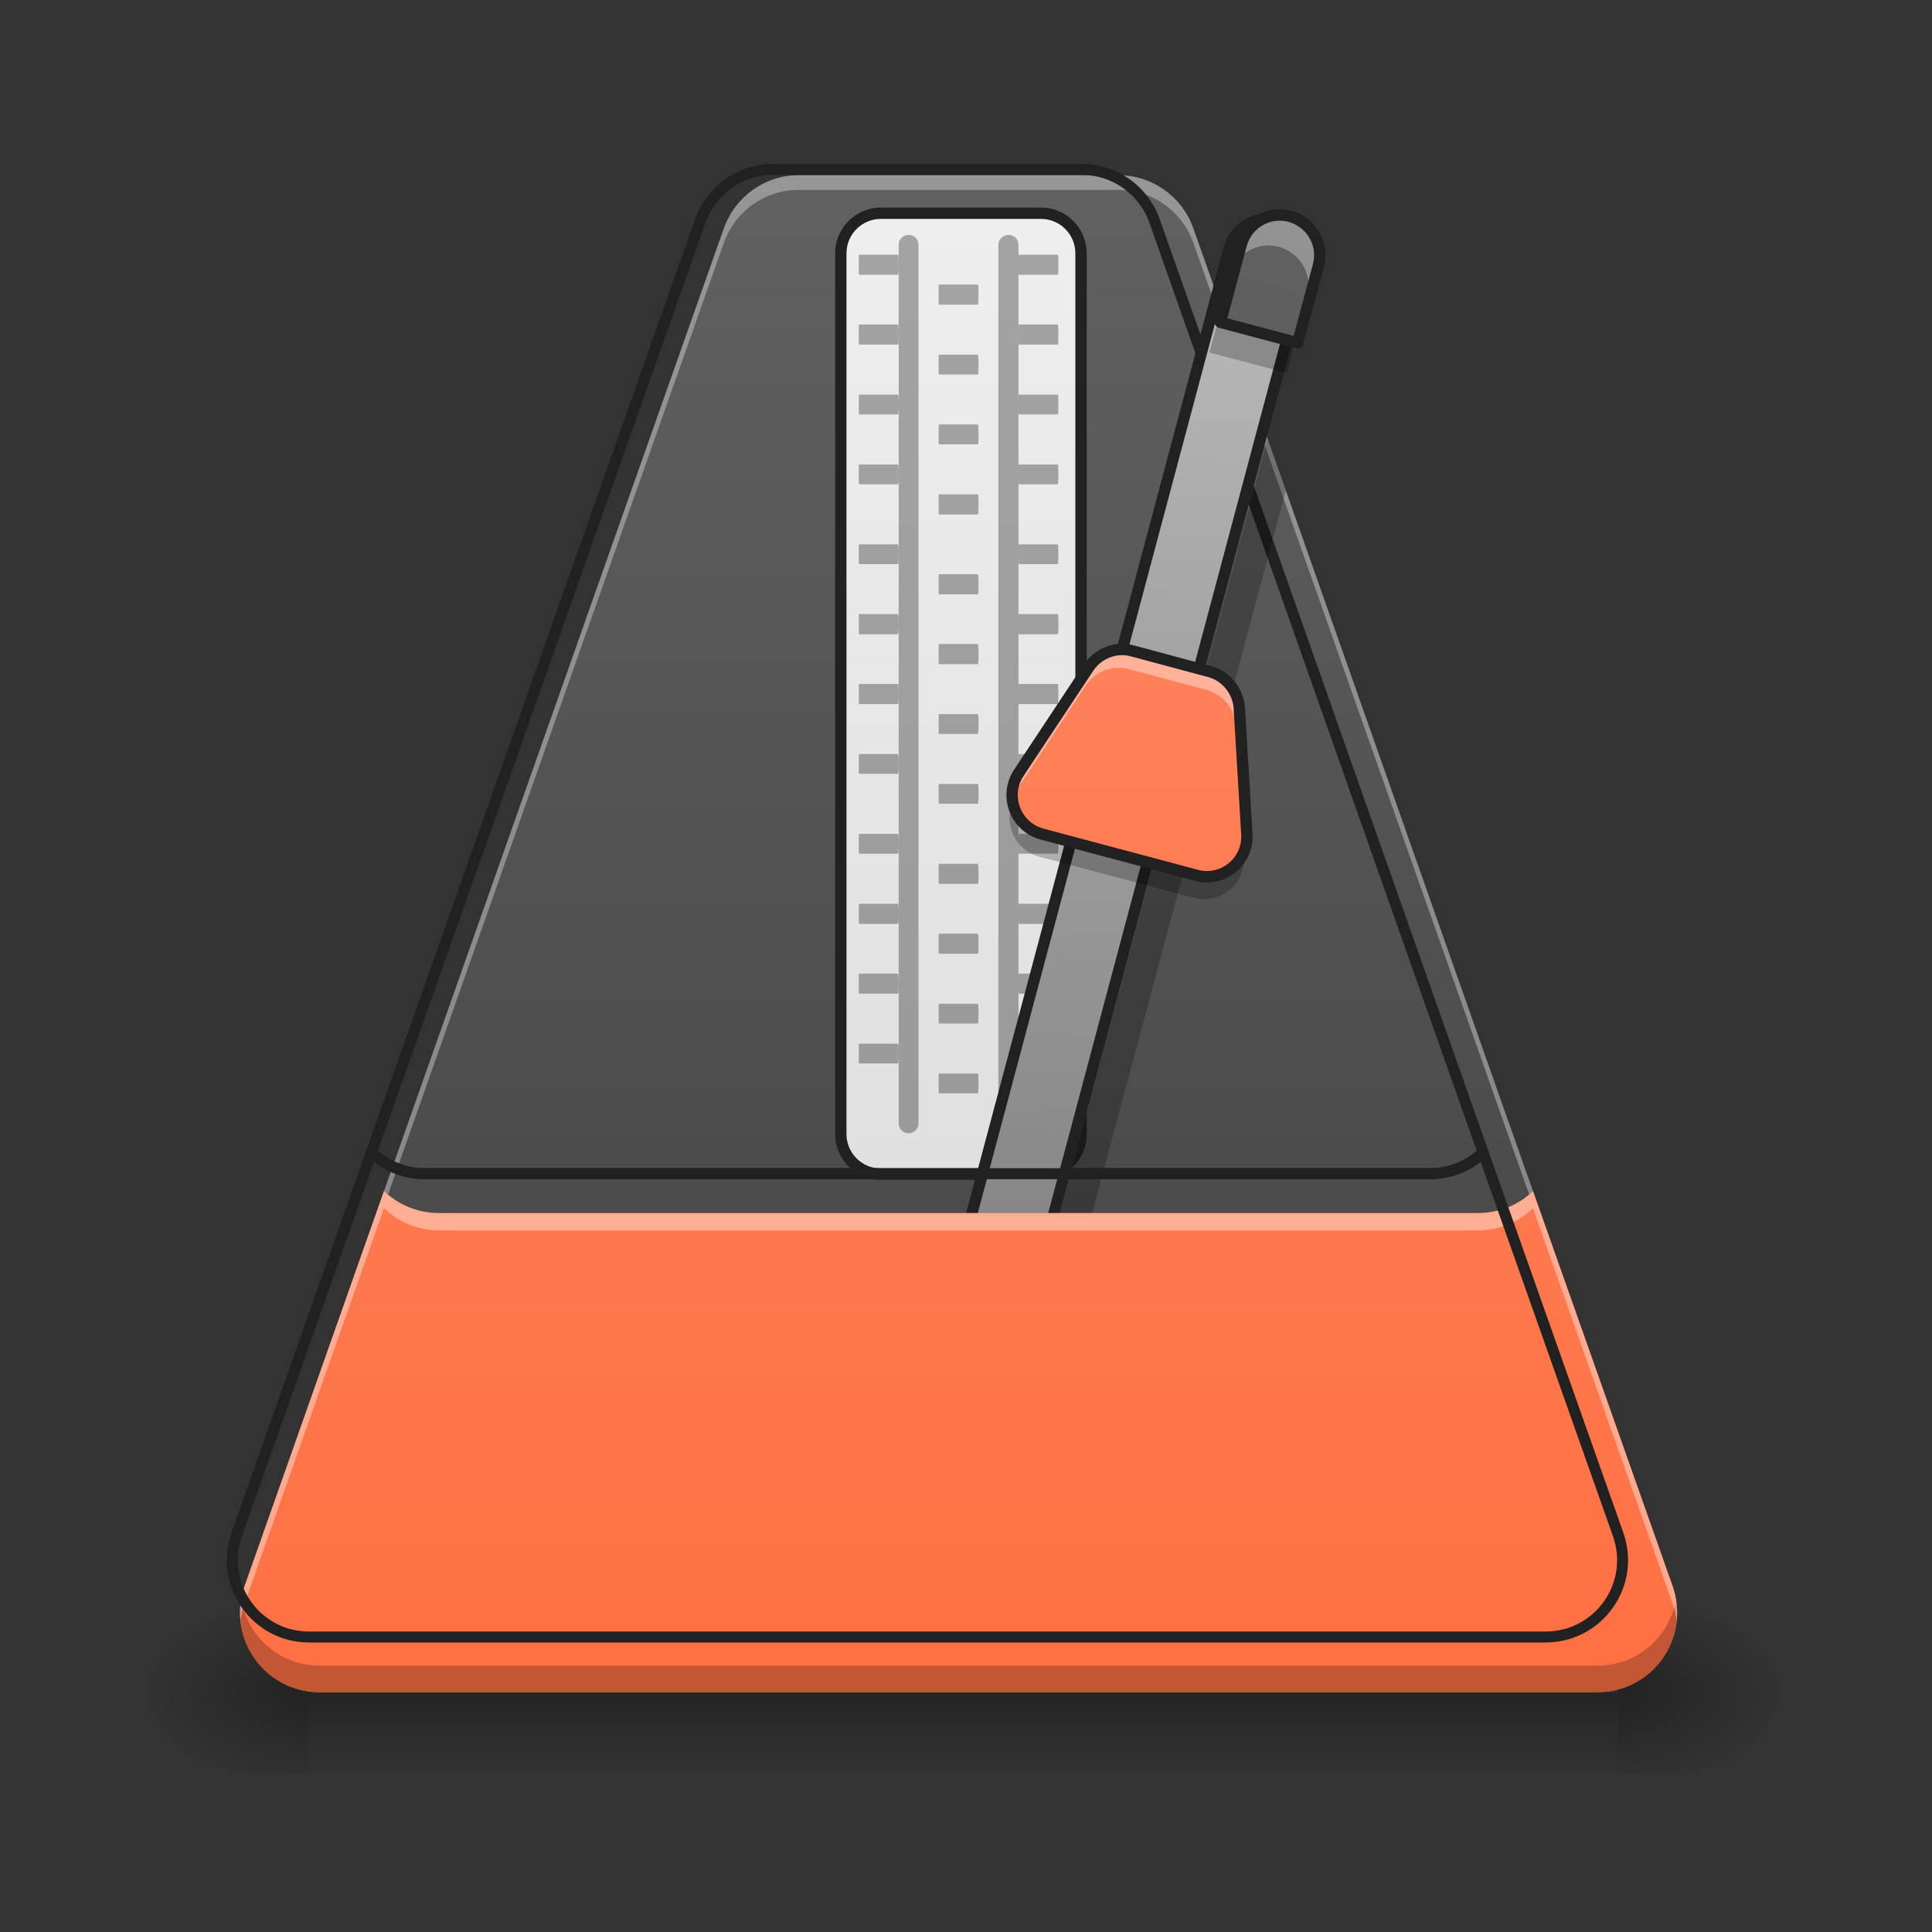<?xml version="1.0" encoding="UTF-8"?>
<svg xmlns="http://www.w3.org/2000/svg" xmlns:xlink="http://www.w3.org/1999/xlink" width="24px" height="24px" viewBox="0 0 24 24" version="1.1">
<rect x="0" y="0" width="24" height="24" fill="#333333" stroke="none"/>
<defs>
<linearGradient id="linear0" gradientUnits="userSpaceOnUse" x1="254" y1="233.5" x2="254" y2="254.667" gradientTransform="matrix(0.047,0,0,0.047,-0,10.079)">
<stop offset="0" style="stop-color:rgb(0%,0%,0%);stop-opacity:0.275;"/>
<stop offset="1" style="stop-color:rgb(0%,0%,0%);stop-opacity:0;"/>
</linearGradient>
<radialGradient id="radial0" gradientUnits="userSpaceOnUse" cx="450.909" cy="189.579" fx="450.909" fy="189.579" r="21.167" gradientTransform="matrix(0,-0.059,-0.105,-0,39.842,47.696)">
<stop offset="0" style="stop-color:rgb(0%,0%,0%);stop-opacity:0.314;"/>
<stop offset="0.222" style="stop-color:rgb(0%,0%,0%);stop-opacity:0.275;"/>
<stop offset="1" style="stop-color:rgb(0%,0%,0%);stop-opacity:0;"/>
</radialGradient>
<radialGradient id="radial1" gradientUnits="userSpaceOnUse" cx="450.909" cy="189.579" fx="450.909" fy="189.579" r="21.167" gradientTransform="matrix(-0,0.059,0.105,0,-15.903,-5.646)">
<stop offset="0" style="stop-color:rgb(0%,0%,0%);stop-opacity:0.314;"/>
<stop offset="0.222" style="stop-color:rgb(0%,0%,0%);stop-opacity:0.275;"/>
<stop offset="1" style="stop-color:rgb(0%,0%,0%);stop-opacity:0;"/>
</radialGradient>
<radialGradient id="radial2" gradientUnits="userSpaceOnUse" cx="450.909" cy="189.579" fx="450.909" fy="189.579" r="21.167" gradientTransform="matrix(-0,-0.059,0.105,-0,-15.903,47.696)">
<stop offset="0" style="stop-color:rgb(0%,0%,0%);stop-opacity:0.314;"/>
<stop offset="0.222" style="stop-color:rgb(0%,0%,0%);stop-opacity:0.275;"/>
<stop offset="1" style="stop-color:rgb(0%,0%,0%);stop-opacity:0;"/>
</radialGradient>
<radialGradient id="radial3" gradientUnits="userSpaceOnUse" cx="450.909" cy="189.579" fx="450.909" fy="189.579" r="21.167" gradientTransform="matrix(0,0.059,-0.105,0,39.842,-5.646)">
<stop offset="0" style="stop-color:rgb(0%,0%,0%);stop-opacity:0.314;"/>
<stop offset="0.222" style="stop-color:rgb(0%,0%,0%);stop-opacity:0.275;"/>
<stop offset="1" style="stop-color:rgb(0%,0%,0%);stop-opacity:0;"/>
</radialGradient>
<linearGradient id="linear1" gradientUnits="userSpaceOnUse" x1="960" y1="1695.118" x2="960" y2="175.118" gradientTransform="matrix(0.012,0,0,0.012,0,0)">
<stop offset="0" style="stop-color:rgb(25.882%,25.882%,25.882%);stop-opacity:1;"/>
<stop offset="1" style="stop-color:rgb(38.039%,38.039%,38.039%);stop-opacity:1;"/>
</linearGradient>
<linearGradient id="linear2" gradientUnits="userSpaceOnUse" x1="254" y1="95.917" x2="254" y2="-158.083" gradientTransform="matrix(1,0,0,1,0,0)">
<stop offset="0" style="stop-color:rgb(87.843%,87.843%,87.843%);stop-opacity:1;"/>
<stop offset="1" style="stop-color:rgb(93.333%,93.333%,93.333%);stop-opacity:1;"/>
</linearGradient>
<linearGradient id="linear3" gradientUnits="userSpaceOnUse" x1="430.786" y1="189.622" x2="345.138" y2="-170.912" gradientTransform="matrix(1,-0,0,1,-92.333,-71.443)">
<stop offset="0" style="stop-color:rgb(45.882%,45.882%,45.882%);stop-opacity:1;"/>
<stop offset="1" style="stop-color:rgb(74.118%,74.118%,74.118%);stop-opacity:1;"/>
</linearGradient>
<linearGradient id="linear4" gradientUnits="userSpaceOnUse" x1="254" y1="233.5" x2="254" y2="-168.667" gradientTransform="matrix(0.047,0,0,0.047,0,10.079)">
<stop offset="0" style="stop-color:rgb(100%,43.922%,26.275%);stop-opacity:1;"/>
<stop offset="1" style="stop-color:rgb(100%,54.118%,39.608%);stop-opacity:1;"/>
</linearGradient>
<linearGradient id="linear5" gradientUnits="userSpaceOnUse" x1="381" y1="201.75" x2="381" y2="-168.667" gradientTransform="matrix(0.045,0.012,-0.012,0.045,-3.314,5.724)">
<stop offset="0" style="stop-color:rgb(25.882%,25.882%,25.882%);stop-opacity:1;"/>
<stop offset="1" style="stop-color:rgb(38.039%,38.039%,38.039%);stop-opacity:1;"/>
</linearGradient>
<linearGradient id="linear6" gradientUnits="userSpaceOnUse" x1="536.259" y1="186.883" x2="440.388" y2="-170.912" gradientTransform="matrix(0.045,0.012,-0.012,0.045,-7.627,4.568)">
<stop offset="0" style="stop-color:rgb(100%,43.922%,26.275%);stop-opacity:1;"/>
<stop offset="1" style="stop-color:rgb(100%,54.118%,39.608%);stop-opacity:1;"/>
</linearGradient>
<linearGradient id="linear7" gradientUnits="userSpaceOnUse" x1="254" y1="233.5" x2="254" y2="-168.667" gradientTransform="matrix(0.047,0,0,0.047,0,10.079)">
<stop offset="0" style="stop-color:rgb(100%,43.922%,26.275%);stop-opacity:1;"/>
<stop offset="1" style="stop-color:rgb(100%,54.118%,39.608%);stop-opacity:1;"/>
</linearGradient>
</defs>
<g id="surface1">
<path style=" stroke:none;fill-rule:nonzero;fill:url(#linear0);" d="M 3.844 21.027 L 20.094 21.027 L 20.094 22.02 L 3.844 22.02 Z M 3.844 21.027 "/>
<path style=" stroke:none;fill-rule:nonzero;fill:url(#radial0);" d="M 20.094 21.027 L 22.078 21.027 L 22.078 20.031 L 20.094 20.031 Z M 20.094 21.027 "/>
<path style=" stroke:none;fill-rule:nonzero;fill:url(#radial1);" d="M 3.844 21.027 L 1.859 21.027 L 1.859 22.02 L 3.844 22.02 Z M 3.844 21.027 "/>
<path style=" stroke:none;fill-rule:nonzero;fill:url(#radial2);" d="M 3.844 21.027 L 1.859 21.027 L 1.859 20.031 L 3.844 20.031 Z M 3.844 21.027 "/>
<path style=" stroke:none;fill-rule:nonzero;fill:url(#radial3);" d="M 20.094 21.027 L 22.078 21.027 L 22.078 22.02 L 20.094 22.02 Z M 20.094 21.027 "/>
<path style=" stroke:none;fill-rule:nonzero;fill:url(#linear1);" d="M 9.922 2.176 C 9.504 2.176 9.133 2.441 8.992 2.836 L 4.77 14.797 C 4.949 14.969 5.191 15.07 5.457 15.07 L 18.355 15.07 C 18.625 15.07 18.867 14.969 19.043 14.797 L 14.824 2.836 C 14.684 2.441 14.312 2.176 13.891 2.176 Z M 9.922 2.176 "/>
<path style=" stroke:none;fill-rule:nonzero;fill:rgb(90.98%,90.98%,90.98%);fill-opacity:0.392;" d="M 9.922 2.176 C 9.504 2.176 9.133 2.441 8.992 2.836 L 4.77 14.797 C 4.785 14.812 4.801 14.824 4.82 14.84 L 8.992 3.016 C 9.133 2.621 9.504 2.359 9.922 2.359 L 13.891 2.359 C 14.312 2.359 14.684 2.621 14.824 3.016 L 18.996 14.84 C 19.012 14.824 19.027 14.812 19.043 14.797 L 14.824 2.836 C 14.684 2.441 14.312 2.176 13.891 2.176 Z M 9.922 2.176 "/>
<path style=" stroke:none;fill-rule:nonzero;fill:rgb(0%,0%,0%);fill-opacity:0.235;" d="M 2.984 19.953 C 2.938 20.508 3.375 21.02 3.969 21.02 L 19.844 21.02 C 20.441 21.02 20.879 20.508 20.832 19.953 C 20.789 20.441 20.379 20.855 19.844 20.855 L 3.969 20.855 C 3.434 20.855 3.027 20.441 2.984 19.953 Z M 2.984 19.953 "/>
<path style="fill-rule:nonzero;fill:url(#linear2);stroke-width:3;stroke-linecap:round;stroke-linejoin:round;stroke:rgb(12.941%,12.941%,12.941%);stroke-opacity:1;stroke-miterlimit:4;" d="M 232.811 -158.089 L 275.14 -158.089 C 280.973 -158.089 285.723 -153.339 285.723 -147.506 L 285.723 85.305 C 285.723 91.137 280.973 95.887 275.14 95.887 L 232.811 95.887 C 226.978 95.887 222.229 91.137 222.229 85.305 L 222.229 -147.506 C 222.229 -153.339 226.978 -158.089 232.811 -158.089 Z M 232.811 -158.089 " transform="matrix(0.047,0,0,0.047,0,10.079)"/>
<path style=" stroke:none;fill-rule:nonzero;fill:rgb(0%,0%,0%);fill-opacity:0.314;" d="M 11.289 2.918 C 11.355 2.918 11.41 2.973 11.41 3.039 L 11.41 13.957 C 11.41 14.023 11.355 14.078 11.289 14.078 C 11.219 14.078 11.164 14.023 11.164 13.957 L 11.164 3.039 C 11.164 2.973 11.219 2.918 11.289 2.918 Z M 11.289 2.918 "/>
<path style=" stroke:none;fill-rule:nonzero;fill:rgb(0%,0%,0%);fill-opacity:0.314;" d="M 12.527 2.918 C 12.598 2.918 12.652 2.973 12.652 3.039 L 12.652 13.957 C 12.652 14.023 12.598 14.078 12.527 14.078 C 12.461 14.078 12.402 14.023 12.402 13.957 L 12.402 3.039 C 12.402 2.973 12.461 2.918 12.527 2.918 Z M 12.527 2.918 "/>
<path style=" stroke:none;fill-rule:nonzero;fill:rgb(0%,0%,0%);fill-opacity:0.314;" d="M 11.164 3.289 C 11.164 3.355 11.16 3.414 11.156 3.414 L 10.672 3.414 C 10.668 3.414 10.668 3.355 10.668 3.289 C 10.668 3.219 10.668 3.164 10.672 3.164 L 11.156 3.164 C 11.16 3.164 11.164 3.219 11.164 3.289 Z M 11.164 3.289 "/>
<path style=" stroke:none;fill-rule:nonzero;fill:rgb(0%,0%,0%);fill-opacity:0.314;" d="M 11.164 4.156 C 11.164 4.227 11.16 4.281 11.156 4.281 L 10.672 4.281 C 10.668 4.281 10.668 4.227 10.668 4.156 C 10.668 4.09 10.668 4.031 10.672 4.031 L 11.156 4.031 C 11.16 4.031 11.164 4.09 11.164 4.156 Z M 11.164 4.156 "/>
<path style=" stroke:none;fill-rule:nonzero;fill:rgb(0%,0%,0%);fill-opacity:0.314;" d="M 11.164 5.023 C 11.164 5.094 11.16 5.148 11.156 5.148 L 10.672 5.148 C 10.668 5.148 10.668 5.094 10.668 5.023 C 10.668 4.957 10.668 4.902 10.672 4.902 L 11.156 4.902 C 11.16 4.902 11.164 4.957 11.164 5.023 Z M 11.164 5.023 "/>
<path style=" stroke:none;fill-rule:nonzero;fill:rgb(0%,0%,0%);fill-opacity:0.314;" d="M 11.164 5.895 C 11.164 5.961 11.16 6.016 11.156 6.016 L 10.672 6.016 C 10.668 6.016 10.668 5.961 10.668 5.895 C 10.668 5.824 10.668 5.77 10.672 5.77 L 11.156 5.77 C 11.16 5.77 11.164 5.824 11.164 5.895 Z M 11.164 5.895 "/>
<path style=" stroke:none;fill-rule:nonzero;fill:rgb(0%,0%,0%);fill-opacity:0.314;" d="M 11.164 6.887 C 11.164 6.953 11.16 7.008 11.156 7.008 L 10.672 7.008 C 10.668 7.008 10.668 6.953 10.668 6.887 C 10.668 6.816 10.668 6.762 10.672 6.762 L 11.156 6.762 C 11.16 6.762 11.164 6.816 11.164 6.887 Z M 11.164 6.887 "/>
<path style=" stroke:none;fill-rule:nonzero;fill:rgb(0%,0%,0%);fill-opacity:0.314;" d="M 11.164 7.754 C 11.164 7.82 11.16 7.879 11.156 7.879 L 10.672 7.879 C 10.668 7.879 10.668 7.82 10.668 7.754 C 10.668 7.684 10.668 7.629 10.672 7.629 L 11.156 7.629 C 11.16 7.629 11.164 7.684 11.164 7.754 Z M 11.164 7.754 "/>
<path style=" stroke:none;fill-rule:nonzero;fill:rgb(0%,0%,0%);fill-opacity:0.314;" d="M 11.164 8.621 C 11.164 8.691 11.16 8.746 11.156 8.746 L 10.672 8.746 C 10.668 8.746 10.668 8.691 10.668 8.621 C 10.668 8.555 10.668 8.496 10.672 8.496 L 11.156 8.496 C 11.16 8.496 11.164 8.555 11.164 8.621 Z M 11.164 8.621 "/>
<path style=" stroke:none;fill-rule:nonzero;fill:rgb(0%,0%,0%);fill-opacity:0.314;" d="M 11.164 9.488 C 11.164 9.559 11.16 9.613 11.156 9.613 L 10.672 9.613 C 10.668 9.613 10.668 9.559 10.668 9.488 C 10.668 9.422 10.668 9.367 10.672 9.367 L 11.156 9.367 C 11.16 9.367 11.164 9.422 11.164 9.488 Z M 11.164 9.488 "/>
<path style=" stroke:none;fill-rule:nonzero;fill:rgb(0%,0%,0%);fill-opacity:0.314;" d="M 11.164 10.484 C 11.164 10.551 11.16 10.605 11.156 10.605 L 10.672 10.605 C 10.668 10.605 10.668 10.551 10.668 10.484 C 10.668 10.414 10.668 10.359 10.672 10.359 L 11.156 10.359 C 11.16 10.359 11.164 10.414 11.164 10.484 Z M 11.164 10.484 "/>
<path style=" stroke:none;fill-rule:nonzero;fill:rgb(0%,0%,0%);fill-opacity:0.314;" d="M 11.164 11.352 C 11.164 11.418 11.16 11.477 11.156 11.477 L 10.672 11.477 C 10.668 11.477 10.668 11.418 10.668 11.352 C 10.668 11.281 10.668 11.227 10.672 11.227 L 11.156 11.227 C 11.16 11.227 11.164 11.281 11.164 11.352 Z M 11.164 11.352 "/>
<path style=" stroke:none;fill-rule:nonzero;fill:rgb(0%,0%,0%);fill-opacity:0.314;" d="M 11.164 12.219 C 11.164 12.289 11.16 12.344 11.156 12.344 L 10.672 12.344 C 10.668 12.344 10.668 12.289 10.668 12.219 C 10.668 12.152 10.668 12.094 10.672 12.094 L 11.156 12.094 C 11.16 12.094 11.164 12.152 11.164 12.219 Z M 11.164 12.219 "/>
<path style=" stroke:none;fill-rule:nonzero;fill:rgb(0%,0%,0%);fill-opacity:0.314;" d="M 11.164 13.086 C 11.164 13.156 11.16 13.211 11.156 13.211 L 10.672 13.211 C 10.668 13.211 10.668 13.156 10.668 13.086 C 10.668 13.02 10.668 12.965 10.672 12.965 L 11.156 12.965 C 11.16 12.965 11.164 13.02 11.164 13.086 Z M 11.164 13.086 "/>
<path style=" stroke:none;fill-rule:nonzero;fill:rgb(0%,0%,0%);fill-opacity:0.314;" d="M 13.148 3.289 C 13.148 3.355 13.145 3.414 13.141 3.414 L 12.656 3.414 C 12.652 3.414 12.652 3.355 12.652 3.289 C 12.652 3.219 12.652 3.164 12.656 3.164 L 13.141 3.164 C 13.145 3.164 13.148 3.219 13.148 3.289 Z M 13.148 3.289 "/>
<path style=" stroke:none;fill-rule:nonzero;fill:rgb(0%,0%,0%);fill-opacity:0.314;" d="M 13.148 4.156 C 13.148 4.227 13.145 4.281 13.141 4.281 L 12.656 4.281 C 12.652 4.281 12.652 4.227 12.652 4.156 C 12.652 4.09 12.652 4.031 12.656 4.031 L 13.141 4.031 C 13.145 4.031 13.148 4.09 13.148 4.156 Z M 13.148 4.156 "/>
<path style=" stroke:none;fill-rule:nonzero;fill:rgb(0%,0%,0%);fill-opacity:0.314;" d="M 13.148 5.023 C 13.148 5.094 13.145 5.148 13.141 5.148 L 12.656 5.148 C 12.652 5.148 12.652 5.094 12.652 5.023 C 12.652 4.957 12.652 4.902 12.656 4.902 L 13.141 4.902 C 13.145 4.902 13.148 4.957 13.148 5.023 Z M 13.148 5.023 "/>
<path style=" stroke:none;fill-rule:nonzero;fill:rgb(0%,0%,0%);fill-opacity:0.314;" d="M 13.148 5.895 C 13.148 5.961 13.145 6.016 13.141 6.016 L 12.656 6.016 C 12.652 6.016 12.652 5.961 12.652 5.895 C 12.652 5.824 12.652 5.77 12.656 5.77 L 13.141 5.77 C 13.145 5.77 13.148 5.824 13.148 5.895 Z M 13.148 5.895 "/>
<path style=" stroke:none;fill-rule:nonzero;fill:rgb(0%,0%,0%);fill-opacity:0.314;" d="M 13.148 6.887 C 13.148 6.953 13.145 7.008 13.141 7.008 L 12.656 7.008 C 12.652 7.008 12.652 6.953 12.652 6.887 C 12.652 6.816 12.652 6.762 12.656 6.762 L 13.141 6.762 C 13.145 6.762 13.148 6.816 13.148 6.887 Z M 13.148 6.887 "/>
<path style="fill:none;stroke-width:11.339;stroke-linecap:round;stroke-linejoin:round;stroke:rgb(12.941%,12.941%,12.941%);stroke-opacity:1;stroke-miterlimit:4;" d="M 799.924 175.416 C 766.226 175.416 736.308 196.832 724.97 228.64 L 384.53 1192.957 C 399.017 1206.814 418.543 1215.002 439.958 1215.002 L 1479.859 1215.002 C 1501.589 1215.002 1521.115 1206.814 1535.287 1192.957 L 1195.162 228.64 C 1183.824 196.832 1153.906 175.416 1119.893 175.416 Z M 799.924 175.416 " transform="matrix(0.012,0,0,0.012,0,0)"/>
<path style=" stroke:none;fill-rule:nonzero;fill:rgb(0%,0%,0%);fill-opacity:0.314;" d="M 13.148 7.754 C 13.148 7.82 13.145 7.879 13.141 7.879 L 12.656 7.879 C 12.652 7.879 12.652 7.82 12.652 7.754 C 12.652 7.684 12.652 7.629 12.656 7.629 L 13.141 7.629 C 13.145 7.629 13.148 7.684 13.148 7.754 Z M 13.148 7.754 "/>
<path style=" stroke:none;fill-rule:nonzero;fill:rgb(0%,0%,0%);fill-opacity:0.235;" d="M 15.746 5.449 L 13.168 15.07 L 13.566 15.07 L 15.973 6.094 Z M 15.746 5.449 "/>
<path style=" stroke:none;fill-rule:nonzero;fill:rgb(0%,0%,0%);fill-opacity:0.314;" d="M 13.148 8.621 C 13.148 8.691 13.145 8.746 13.141 8.746 L 12.656 8.746 C 12.652 8.746 12.652 8.691 12.652 8.621 C 12.652 8.555 12.652 8.496 12.656 8.496 L 13.141 8.496 C 13.145 8.496 13.148 8.555 13.148 8.621 Z M 13.148 8.621 "/>
<path style=" stroke:none;fill-rule:nonzero;fill:rgb(0%,0%,0%);fill-opacity:0.314;" d="M 13.148 9.488 C 13.148 9.559 13.145 9.613 13.141 9.613 L 12.656 9.613 C 12.652 9.613 12.652 9.559 12.652 9.488 C 12.652 9.422 12.652 9.367 12.656 9.367 L 13.141 9.367 C 13.145 9.367 13.148 9.422 13.148 9.488 Z M 13.148 9.488 "/>
<path style=" stroke:none;fill-rule:nonzero;fill:rgb(0%,0%,0%);fill-opacity:0.314;" d="M 13.148 10.484 C 13.148 10.551 13.145 10.605 13.141 10.605 L 12.656 10.605 C 12.652 10.605 12.652 10.551 12.652 10.484 C 12.652 10.414 12.652 10.359 12.656 10.359 L 13.141 10.359 C 13.145 10.359 13.148 10.414 13.148 10.484 Z M 13.148 10.484 "/>
<path style=" stroke:none;fill-rule:nonzero;fill:rgb(0%,0%,0%);fill-opacity:0.314;" d="M 13.148 11.352 C 13.148 11.418 13.145 11.477 13.141 11.477 L 12.656 11.477 C 12.652 11.477 12.652 11.418 12.652 11.352 C 12.652 11.281 12.652 11.227 12.656 11.227 L 13.141 11.227 C 13.145 11.227 13.148 11.281 13.148 11.352 Z M 13.148 11.352 "/>
<path style=" stroke:none;fill-rule:nonzero;fill:rgb(0%,0%,0%);fill-opacity:0.314;" d="M 13.148 12.219 C 13.148 12.289 13.145 12.344 13.141 12.344 L 12.656 12.344 C 12.652 12.344 12.652 12.289 12.652 12.219 C 12.652 12.152 12.652 12.094 12.656 12.094 L 13.141 12.094 C 13.145 12.094 13.148 12.152 13.148 12.219 Z M 13.148 12.219 "/>
<path style=" stroke:none;fill-rule:nonzero;fill:rgb(0%,0%,0%);fill-opacity:0.314;" d="M 13.148 13.086 C 13.148 13.156 13.145 13.211 13.141 13.211 L 12.656 13.211 C 12.652 13.211 12.652 13.156 12.652 13.086 C 12.652 13.02 12.652 12.965 12.656 12.965 L 13.141 12.965 C 13.145 12.965 13.148 13.02 13.148 13.086 Z M 13.148 13.086 "/>
<path style="fill-rule:nonzero;fill:url(#linear3);stroke-width:3;stroke-linecap:round;stroke-linejoin:round;stroke:rgb(12.941%,12.941%,12.941%);stroke-opacity:1;stroke-miterlimit:4;" d="M 288.649 -240.146 C 294.531 -240.083 299.239 -235.392 299.257 -229.531 L 299.251 119.757 C 299.247 125.537 294.497 130.347 288.695 130.263 C 282.833 130.28 278.126 125.589 278.108 119.728 L 278.114 -229.56 C 278.118 -235.34 282.787 -240.128 288.649 -240.146 Z M 288.649 -240.146 " transform="matrix(0.045,0.012,-0.012,0.045,0,10.079)"/>
<path style=" stroke:none;fill-rule:nonzero;fill:url(#linear4);" d="M 4.77 14.797 L 3.039 19.703 C 2.812 20.348 3.289 21.02 3.969 21.02 L 19.844 21.02 C 20.527 21.02 21.004 20.348 20.777 19.703 L 19.043 14.797 C 18.867 14.969 18.625 15.07 18.355 15.07 L 5.457 15.07 C 5.191 15.07 4.949 14.969 4.77 14.797 Z M 4.77 14.797 "/>
<path style=" stroke:none;fill-rule:nonzero;fill:rgb(0%,0%,0%);fill-opacity:0.314;" d="M 12.156 3.66 C 12.156 3.73 12.152 3.785 12.148 3.785 L 11.664 3.785 C 11.66 3.785 11.66 3.73 11.66 3.66 C 11.66 3.594 11.66 3.535 11.664 3.535 L 12.148 3.535 C 12.152 3.535 12.156 3.594 12.156 3.66 Z M 12.156 3.66 "/>
<path style=" stroke:none;fill-rule:nonzero;fill:rgb(0%,0%,0%);fill-opacity:0.314;" d="M 12.156 4.527 C 12.156 4.598 12.152 4.652 12.148 4.652 L 11.664 4.652 C 11.66 4.652 11.66 4.598 11.66 4.527 C 11.66 4.461 11.66 4.406 11.664 4.406 L 12.148 4.406 C 12.152 4.406 12.156 4.461 12.156 4.527 Z M 12.156 4.527 "/>
<path style=" stroke:none;fill-rule:nonzero;fill:rgb(0%,0%,0%);fill-opacity:0.314;" d="M 12.156 5.398 C 12.156 5.465 12.152 5.52 12.148 5.52 L 11.664 5.52 C 11.66 5.52 11.66 5.465 11.66 5.398 C 11.66 5.328 11.66 5.273 11.664 5.273 L 12.148 5.273 C 12.152 5.273 12.156 5.328 12.156 5.398 Z M 12.156 5.398 "/>
<path style=" stroke:none;fill-rule:nonzero;fill:rgb(0%,0%,0%);fill-opacity:0.314;" d="M 12.156 6.266 C 12.156 6.332 12.152 6.391 12.148 6.391 L 11.664 6.391 C 11.66 6.391 11.66 6.332 11.66 6.266 C 11.66 6.195 11.66 6.141 11.664 6.141 L 12.148 6.141 C 12.152 6.141 12.156 6.195 12.156 6.266 Z M 12.156 6.266 "/>
<path style=" stroke:none;fill-rule:nonzero;fill:rgb(0%,0%,0%);fill-opacity:0.314;" d="M 12.156 7.258 C 12.156 7.324 12.152 7.383 12.148 7.383 L 11.664 7.383 C 11.66 7.383 11.66 7.324 11.66 7.258 C 11.66 7.188 11.66 7.133 11.664 7.133 L 12.148 7.133 C 12.152 7.133 12.156 7.188 12.156 7.258 Z M 12.156 7.258 "/>
<path style=" stroke:none;fill-rule:nonzero;fill:rgb(0%,0%,0%);fill-opacity:0.314;" d="M 12.156 8.125 C 12.156 8.195 12.152 8.25 12.148 8.25 L 11.664 8.25 C 11.66 8.25 11.66 8.195 11.66 8.125 C 11.66 8.059 11.66 8 11.664 8 L 12.148 8 C 12.152 8 12.156 8.059 12.156 8.125 Z M 12.156 8.125 "/>
<path style=" stroke:none;fill-rule:nonzero;fill:rgb(0%,0%,0%);fill-opacity:0.314;" d="M 12.156 8.992 C 12.156 9.062 12.152 9.117 12.148 9.117 L 11.664 9.117 C 11.66 9.117 11.66 9.062 11.66 8.992 C 11.66 8.926 11.66 8.871 11.664 8.871 L 12.148 8.871 C 12.152 8.871 12.156 8.926 12.156 8.992 Z M 12.156 8.992 "/>
<path style=" stroke:none;fill-rule:nonzero;fill:rgb(0%,0%,0%);fill-opacity:0.314;" d="M 12.156 9.863 C 12.156 9.93 12.152 9.984 12.148 9.984 L 11.664 9.984 C 11.66 9.984 11.66 9.93 11.66 9.863 C 11.66 9.793 11.66 9.738 11.664 9.738 L 12.148 9.738 C 12.152 9.738 12.156 9.793 12.156 9.863 Z M 12.156 9.863 "/>
<path style=" stroke:none;fill-rule:nonzero;fill:rgb(0%,0%,0%);fill-opacity:0.314;" d="M 12.156 10.855 C 12.156 10.922 12.152 10.98 12.148 10.98 L 11.664 10.98 C 11.66 10.98 11.66 10.922 11.66 10.855 C 11.66 10.785 11.66 10.73 11.664 10.73 L 12.148 10.73 C 12.152 10.73 12.156 10.785 12.156 10.855 Z M 12.156 10.855 "/>
<path style=" stroke:none;fill-rule:nonzero;fill:rgb(0%,0%,0%);fill-opacity:0.314;" d="M 12.156 11.723 C 12.156 11.793 12.152 11.848 12.148 11.848 L 11.664 11.848 C 11.66 11.848 11.66 11.793 11.66 11.723 C 11.66 11.652 11.66 11.598 11.664 11.598 L 12.148 11.598 C 12.152 11.598 12.156 11.652 12.156 11.723 Z M 12.156 11.723 "/>
<path style=" stroke:none;fill-rule:nonzero;fill:rgb(0%,0%,0%);fill-opacity:0.314;" d="M 12.156 12.59 C 12.156 12.66 12.152 12.715 12.148 12.715 L 11.664 12.715 C 11.66 12.715 11.66 12.66 11.66 12.59 C 11.66 12.523 11.66 12.469 11.664 12.469 L 12.148 12.469 C 12.152 12.469 12.156 12.523 12.156 12.59 Z M 12.156 12.59 "/>
<path style=" stroke:none;fill-rule:nonzero;fill:rgb(0%,0%,0%);fill-opacity:0.314;" d="M 12.156 13.461 C 12.156 13.527 12.152 13.582 12.148 13.582 L 11.664 13.582 C 11.66 13.582 11.66 13.527 11.66 13.461 C 11.66 13.391 11.66 13.336 11.664 13.336 L 12.148 13.336 C 12.152 13.336 12.156 13.391 12.156 13.461 Z M 12.156 13.461 "/>
<path style=" stroke:none;fill-rule:nonzero;fill:url(#linear5);" d="M 15.984 2.707 C 15.719 2.637 15.449 2.793 15.379 3.059 L 15.121 4.02 L 16.078 4.273 L 16.336 3.316 C 16.406 3.051 16.25 2.781 15.984 2.707 Z M 15.984 2.707 "/>
<path style=" stroke:none;fill-rule:nonzero;fill:rgb(100%,100%,100%);fill-opacity:0.314;" d="M 15.984 2.707 C 15.719 2.637 15.449 2.793 15.379 3.059 L 15.281 3.418 C 15.352 3.152 15.621 2.996 15.887 3.066 C 16.152 3.141 16.309 3.41 16.238 3.676 L 16.336 3.316 C 16.406 3.051 16.25 2.781 15.984 2.707 Z M 15.984 2.707 "/>
<path style=" stroke:none;fill-rule:nonzero;fill:rgb(0%,0%,0%);fill-opacity:0.235;" d="M 15.121 4.02 L 15.023 4.379 L 15.984 4.633 L 16.078 4.273 Z M 15.121 4.02 "/>
<path style="fill:none;stroke-width:3;stroke-linecap:round;stroke-linejoin:round;stroke:rgb(12.941%,12.941%,12.941%);stroke-opacity:1;stroke-miterlimit:4;" d="M 340.967 -157.256 C 335.301 -158.755 329.552 -155.422 328.052 -149.756 L 322.553 -129.258 L 342.967 -123.842 L 348.467 -144.257 C 349.967 -149.923 346.634 -155.672 340.967 -157.256 Z M 340.967 -157.256 " transform="matrix(0.047,0,0,0.047,0,10.079)"/>
<path style=" stroke:none;fill-rule:nonzero;fill:rgb(0%,0%,0%);fill-opacity:0.235;" d="M 12.562 10.02 C 12.484 10.277 12.629 10.566 12.906 10.641 L 14.824 11.152 C 15.152 11.242 15.469 10.984 15.449 10.645 L 15.438 10.492 C 15.383 10.762 15.109 10.949 14.824 10.871 L 12.906 10.359 C 12.73 10.312 12.609 10.176 12.562 10.02 Z M 12.562 10.02 "/>
<path style=" stroke:none;fill-rule:nonzero;fill:url(#linear6);" d="M 14.027 8.09 C 13.824 8.035 13.605 8.121 13.488 8.297 L 12.621 9.605 C 12.438 9.887 12.582 10.27 12.906 10.359 L 14.824 10.871 C 15.152 10.961 15.469 10.699 15.449 10.363 L 15.355 8.797 C 15.34 8.586 15.191 8.402 14.988 8.348 Z M 14.027 8.09 "/>
<path style=" stroke:none;fill-rule:nonzero;fill:rgb(100%,100%,100%);fill-opacity:0.392;" d="M 13.895 8.074 C 13.73 8.078 13.578 8.16 13.488 8.297 L 12.621 9.605 C 12.543 9.727 12.523 9.863 12.555 9.988 C 12.566 9.934 12.59 9.879 12.621 9.828 L 13.488 8.516 C 13.605 8.34 13.824 8.258 14.027 8.312 L 14.988 8.57 C 15.191 8.625 15.34 8.805 15.355 9.016 L 15.441 10.477 C 15.449 10.441 15.449 10.402 15.449 10.363 L 15.355 8.797 C 15.34 8.586 15.191 8.402 14.988 8.348 L 14.027 8.09 C 13.984 8.078 13.938 8.074 13.895 8.074 Z M 13.895 8.074 "/>
<path style="fill:none;stroke-width:3;stroke-linecap:round;stroke-linejoin:round;stroke:rgb(12.941%,12.941%,12.941%);stroke-opacity:1;stroke-miterlimit:4;" d="M 299.221 -42.433 C 294.889 -43.6 290.222 -41.767 287.723 -38.017 L 269.224 -10.103 C 265.308 -4.103 268.391 4.062 275.307 5.979 L 316.22 16.895 C 323.219 18.811 329.968 13.228 329.552 6.062 L 327.552 -27.351 C 327.219 -31.851 324.052 -35.767 319.719 -36.934 Z M 299.221 -42.433 " transform="matrix(0.047,0,0,0.047,0,10.079)"/>
<path style=" stroke:none;fill-rule:nonzero;fill:url(#linear7);" d="M 4.77 14.797 L 3.039 19.703 C 2.812 20.348 3.289 21.02 3.969 21.02 L 19.844 21.02 C 20.527 21.02 21.004 20.348 20.777 19.703 L 19.043 14.797 C 18.867 14.969 18.625 15.07 18.355 15.07 L 5.457 15.07 C 5.191 15.07 4.949 14.969 4.77 14.797 Z M 4.77 14.797 "/>
<path style=" stroke:none;fill-rule:nonzero;fill:rgb(0%,0%,0%);fill-opacity:0.235;" d="M 2.996 19.871 C 2.895 20.457 3.348 21.02 3.969 21.02 L 19.844 21.02 C 20.469 21.02 20.922 20.457 20.82 19.871 C 20.742 20.32 20.352 20.691 19.844 20.691 L 3.969 20.691 C 3.465 20.691 3.074 20.32 2.996 19.871 Z M 2.996 19.871 "/>
<path style=" stroke:none;fill-rule:nonzero;fill:rgb(100%,100%,100%);fill-opacity:0.392;" d="M 4.77 14.797 L 3.039 19.703 C 2.984 19.852 2.973 20 2.988 20.141 C 2.996 20.066 3.012 19.992 3.039 19.918 L 4.77 15.008 C 4.949 15.18 5.191 15.285 5.457 15.285 L 18.355 15.285 C 18.625 15.285 18.867 15.18 19.043 15.008 L 20.777 19.918 C 20.805 19.992 20.82 20.066 20.828 20.141 C 20.844 20 20.828 19.852 20.777 19.703 L 19.043 14.797 C 18.867 14.969 18.625 15.07 18.355 15.07 L 5.457 15.07 C 5.191 15.07 4.949 14.969 4.77 14.797 Z M 4.77 14.797 "/>
<path style="fill:none;stroke-width:11.339;stroke-linecap:round;stroke-linejoin:round;stroke:rgb(12.941%,12.941%,12.941%);stroke-opacity:0.997;stroke-miterlimit:4;" d="M 384.53 1192.957 L 245.016 1588.51 C 226.75 1640.473 265.172 1694.641 319.969 1694.641 L 1599.847 1694.641 C 1654.96 1694.641 1693.382 1640.473 1675.116 1588.51 L 1535.287 1192.957 C 1521.115 1206.814 1501.589 1215.002 1479.859 1215.002 L 439.958 1215.002 C 418.543 1215.002 399.017 1206.814 384.53 1192.957 Z M 384.53 1192.957 " transform="matrix(0.012,0,0,0.012,0,0)"/>
</g>
</svg>
